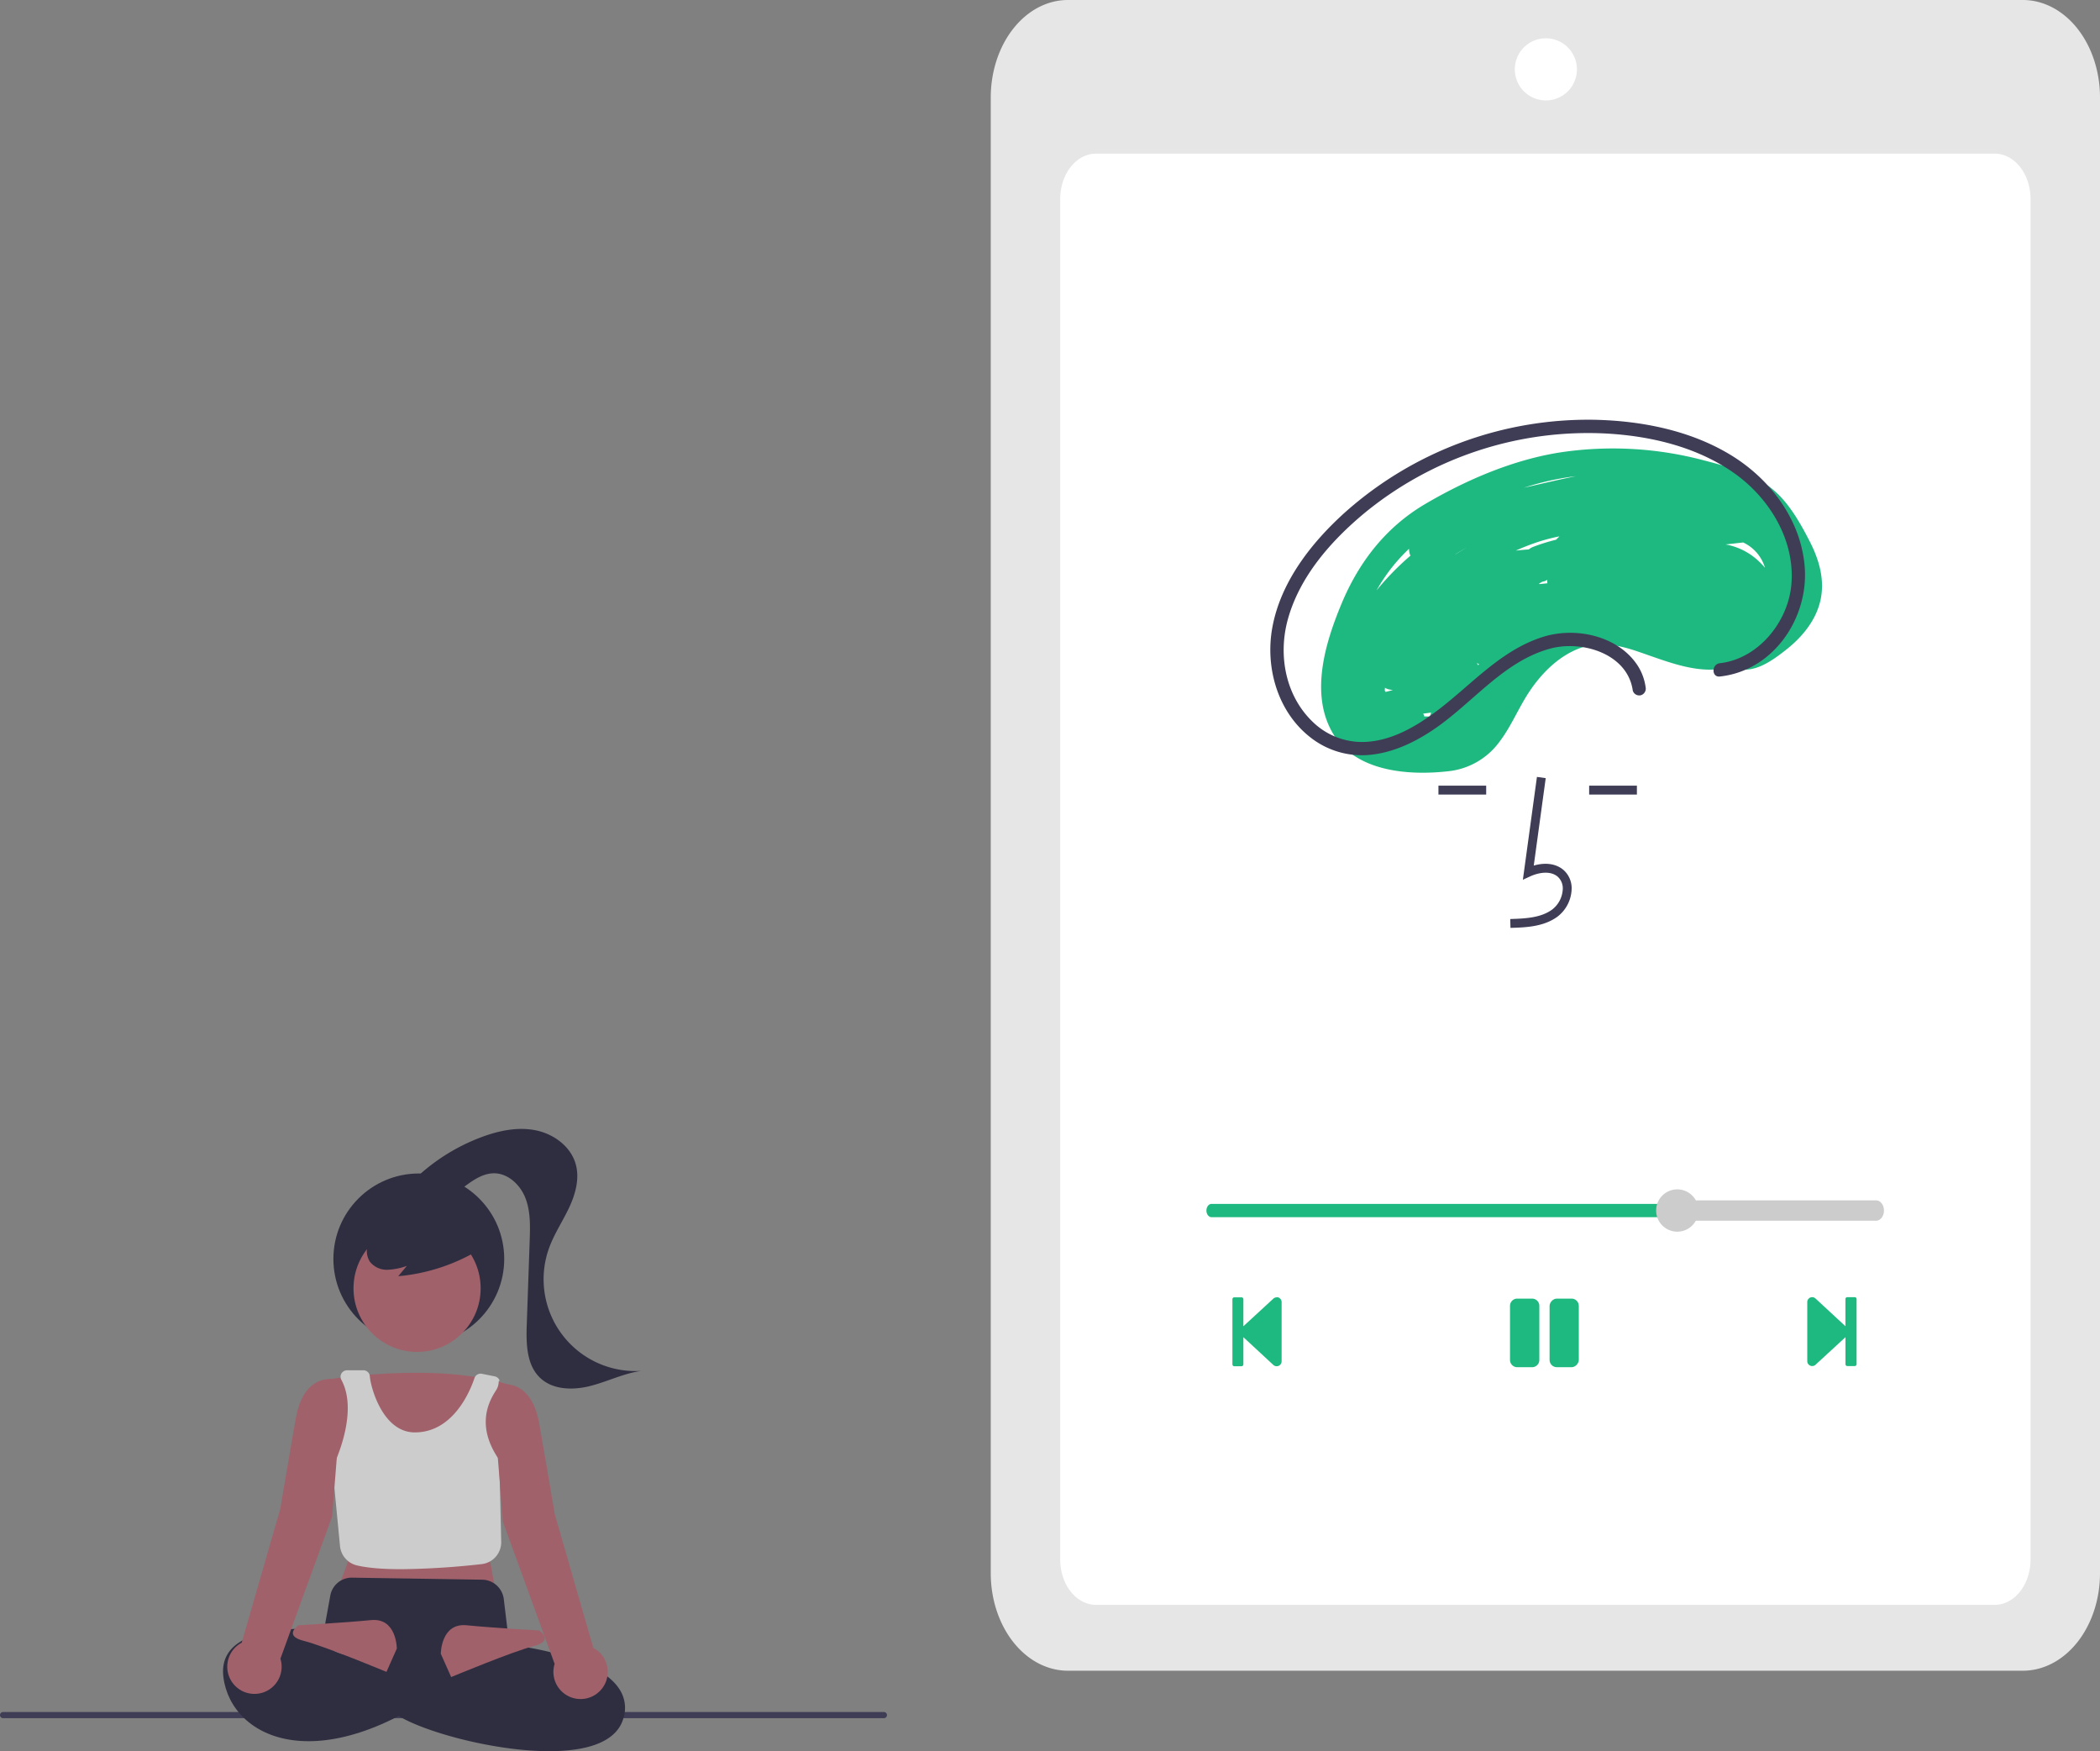 <svg viewBox="0 0 811.311 676.379"
  xmlns="http://www.w3.org/2000/svg">
  <rect x="0" y="0" width="811.311" height="676.379" fill="#808080" stroke="none"/>
  <path d="M1.19 663.633h340.295a1.19 1.19 0 0 0 0-2.382H1.19a1.19 1.19 0 0 0 0 2.382z"
    fill="#3f3d56"/>
  <circle cx="-161.803"
    cy="486.249"
    r="33"
    fill="#2f2e41"
    transform="scale(-1 1)"/>
  <circle cx="-161.134"
    cy="497.604"
    r="24.561"
    fill="#a0616a"
    transform="scale(-1 1)"/>
  <path d="M123.803 533.25s45-8 74 2l-8.5 67.5 2 11-60-2 4-11z"
    fill="#a0616a"/>
  <path d="M155.075 606.088a302.541 302.541 0 0 0 30.998-1.964 8.492 8.492 0 0 0 7.562-8.645l-.73-31.568-.085-.123c-8.695-12.593-4.46-21.791-1.202-26.743a6.397 6.397 0 0 0 1.052-3.522c.5-.696.613.405.302-.38a2.51 2.51 0 0 0-1.836-1.537l-4.964-.992a2.499 2.499 0 0 0-2.858 1.65c-1.668 4.977-8.17 20.992-23.066 20.988-12.445-.003-17.09-17.611-17.367-21.68a2.503 2.503 0 0 0-2.493-2.323h-6.2a2.617 2.617 0 0 0-2.067.935 2.48 2.48 0 0 0-.244 2.75c7.077 13.01-3.265 33.597-3.37 33.803l-.067.13 2.918 30.292a8.54 8.54 0 0 0 6.575 7.477c4.512 1.061 10.609 1.452 17.142 1.452z"
    fill="#ccc"/>
  <path d="M212.178 676.38c6.72 0 12.872-.741 17.76-2.49 5.809-2.08 9.457-5.442 10.843-9.995a13.2 13.2 0 0 0-1.606-11.673c-8.595-12.87-38.421-16.497-42.423-16.929l-2.12-17.667a8.53 8.53 0 0 0-8.307-7.486l-50.232-.784a8.421 8.421 0 0 0-8.496 6.977l-2.854 15.7 32.938 15.97-4.98 13.945.324.217c9.642 6.428 37.364 14.213 59.153 14.214z"
    fill="#2f2e41"/>
  <path d="M129.303 629.75s-46-6-43 18 38 41 91 0l-6-12s-30 8-42 2z"
    fill="#2f2e41"/>
  <path d="M170.303 638.75s0-12 10-11 28 2 28 2 6 4-2 6-32 12-32 12zm-17-2s0-12-10-11-28 2-28 2-6 4 2 6 32 12 32 12z"
    fill="#a0616a"/>
  <path d="m93.381 634.476 14.922-51.727s3-18 6-35 14-15 14-15l2 1v27l-2 25-19.966 54.905a10.501 10.501 0 1 1-14.956-6.178zm100.922-99.726s11-2 14 15 6 35 6 35l14.921 51.726a10.496 10.496 0 1 1-14.956 6.178l-19.965-54.905-2-25v-24.764a3.618 3.618 0 0 1 2-3.236z"
    fill="#a0616a"/>
  <path d="M185.446 482.515a73.041 73.041 0 0 1-31.599 10.412l3.33-3.991a24.477 24.477 0 0 1-7.56 1.501 8.28 8.28 0 0 1-6.75-3.159 7.702 7.702 0 0 1-.515-7.115 14.589 14.589 0 0 1 4.589-5.738 27.323 27.323 0 0 1 25.43-4.545 16.33 16.33 0 0 1 7.596 4.872 9.236 9.236 0 0 1 1.863 8.56"
    fill="#2f2e41"/>
  <path d="M158.697 456.912a75.485 75.485 0 0 1 27.463-17.759c6.638-2.46 13.864-3.979 20.805-2.582 6.94 1.397 13.504 6.198 15.44 13.008 1.583 5.568-.051 11.564-2.509 16.805-2.457 5.242-5.737 10.103-7.724 15.54a35.468 35.468 0 0 0 35.689 47.562c-6.82.915-13.105 4.12-19.771 5.825-6.666 1.706-14.533 1.59-19.486-3.185-5.241-5.052-5.346-13.267-5.093-20.542l1.13-32.445c.192-5.516.356-11.208-1.633-16.356-1.989-5.148-6.716-9.656-12.234-9.609-4.183.036-7.885 2.57-11.239 5.068-3.354 2.499-6.904 5.165-11.07 5.537-4.167.371-8.923-2.712-8.612-6.883"
    fill="#2f2e41"/>
  <path style="fill:#fff;fill-opacity:1;stroke-width:0"
    d="M401.573 12.138h390.413v621.628H401.573z"/>
  <path style="fill:#e6e6e6;fill-opacity:1;stroke-width:.943"
    d="M412.537 0a29.806 37.659 0 0 0-29.771 37.615v570.069a29.806 37.659 0 0 0 29.771 37.617H781.54a29.805 37.659 0 0 0 29.772-37.617V37.615A29.805 37.659 0 0 0 781.539 0Zm184.69 14.79a12 12 0 0 1 12 12 12 12 0 0 1-12 12 12 12 0 0 1-12-12 12 12 0 0 1 12-12zM423.439 59.337h347.198a13.853 17.503 0 0 1 13.838 17.484v525.565a13.853 17.503 0 0 1-13.838 17.482H423.439a13.853 17.503 0 0 1-13.837-17.482V76.822a13.853 17.503 0 0 1 13.837-17.484z"/>
  <path d="M518.333 233.07c6.725-16.102 17.171-29.532 32.335-38.434 15.93-9.353 34.117-17.142 52.439-19.951a136.799 136.799 0 0 1 54.964 3.076c8.64 2.238 18.165 4.837 25.453 10.195 6.966 5.122 11.738 13.548 15.623 21.117 3.722 7.252 6.042 15.237 4.027 23.36-1.856 7.484-7.047 13.717-12.984 18.408-5.304 4.19-12.721 9.736-19.815 7.14a5.53 5.53 0 0 1-1.146-.579c-12.251 3.728-24.432-1.693-37.008-5.938-7.643-2.58-15.328-3.884-23.004-.664-7.563 3.172-13.719 9.405-18.23 16.122-4.293 6.39-7.118 13.646-11.827 19.771a28.093 28.093 0 0 1-19.858 11.214c-15.196 1.7-35.365.134-44.12-14.254-9.328-15.332-3.224-35.323 3.15-50.584zm155.116-23.547q-3.38.384-6.762.766a25.003 25.003 0 0 1 11.653 5.464 29.688 29.688 0 0 1 3.523 3.52c-.03-.103-.048-.201-.082-.305a15.725 15.725 0 0 0-8.332-9.445zm-75.667 14.393a3.868 3.868 0 0 1-1.7.725c-.072.012-.144.026-.216.037q-.629.361-1.26.715c.047.067.083.14.128.208 1.03-.107 2.062-.209 3.092-.313a5.424 5.424 0 0 1-.044-1.372zm-27.276 32.253a4.515 4.515 0 0 1 .6.791l.303-.44a2.985 2.985 0 0 0-.903-.35zm-17.615 19.066-3.064.403a3.871 3.871 0 0 1 .415 1.062c.724.024 1.454.036 2.184.039zm-14.795-8.694-1.233-.212a4.487 4.487 0 0 1-1.802-.716c-.002.072-.008.145-.011.218-.01.246-.032.553-.063.903.1.176.203.352.31.526l2.8-.72zm52.537-54.332a5.884 5.884 0 0 1 1.642-.966 70.962 70.962 0 0 1 8.87-2.773q.677-.637 1.321-1.307a71.41 71.41 0 0 0-7.536 1.918 87.75 87.75 0 0 0-9.326 3.586q2.517-.28 5.03-.458zm-28.3 1.896q2.214-1.384 4.458-2.718-2.3 1.296-4.534 2.716zm-30.515 13.927a106.464 106.464 0 0 1 13.089-13.406 6.516 6.516 0 0 1-.542-2.671 67.264 67.264 0 0 0-12.547 16.077zm56.909-39.642c.625-.145 1.251-.29 1.878-.432 5.949-1.343 12.01-2.79 18.125-4.017-.329.039-.657.07-.984.112a105.589 105.589 0 0 0-19.02 4.337zm111.377 312.626h.014a1.86 1.86 0 0 1 1.203.448l11.64 10.772V501.73a.713.713 0 0 1 .712-.714h2.882a.713.713 0 0 1 .713.714v25.18a.713.713 0 0 1-.713.714h-2.867a.714.714 0 0 1-.714-.714v-10.436l-11.639 10.716a1.848 1.848 0 0 1-1.204.434 1.889 1.889 0 0 1-1.916-1.86v-22.831a1.902 1.902 0 0 1 1.89-1.917zm-223.263.07h2.812a.713.713 0 0 1 .714.714v10.45l11.639-10.716a1.874 1.874 0 0 1 1.217-.448v-.07a1.902 1.902 0 0 1 1.916 1.889v22.886a1.903 1.903 0 0 1-1.902 1.903h-.014a1.86 1.86 0 0 1-1.217-.434l-11.64-10.785v10.505a.713.713 0 0 1-.713.714h-2.798a.714.714 0 0 1-.727-.7V501.8a.713.713 0 0 1 .713-.714z"
    fill="#1eb980"/>
  <rect x="-609.953"
    y="501.576"
    width="11.289"
    height="26.496"
    rx="2.798"
    fill="#1eb980"
    transform="scale(-1 1)"/>
  <path d="M586.171 501.576h5.736a2.798 2.798 0 0 1 2.798 2.798v20.9a2.798 2.798 0 0 1-2.798 2.798h-5.736a2.798 2.798 0 0 1-2.798-2.798v-20.9a2.798 2.798 0 0 1 2.798-2.798z"
    fill="#1eb980"/>
  <path d="M468.067 470.129h255.645a1.977 2.567 0 0 0 0-5.134H468.067a1.977 2.567 0 1 0 0 5.134z"
    fill="#1eb980"
    style="stroke-width:.877"/>
  <path d="M647.986 475.724a8.17 8.17 0 1 0-8.156-8.183v.014a8.17 8.17 0 0 0 8.156 8.17z"
    fill="#ccc"/>
  <path d="M649.596 471.485h75.226a3.02 3.923 0 0 0 0-7.846h-75.226a1.584 2.058 0 0 0-1.582 2.055v3.735a1.584 2.058 0 0 0 1.582 2.056z"
    fill="#ccc"
    style="stroke-width:.877"/>
  <path d="M583.555 358.387c5.662-.158 12.71-.357 18.135-4.32a13.929 13.929 0 0 0 5.48-10.4 9.369 9.369 0 0 0-3.185-7.695c-2.835-2.394-6.975-2.959-11.437-1.646l4.623-33.783-3.394-.465-5.434 39.716 2.833-1.3c3.286-1.507 7.795-2.273 10.598.094a6.017 6.017 0 0 1 1.974 4.957 10.527 10.527 0 0 1-4.078 7.755c-4.222 3.086-9.84 3.484-16.211 3.663zm48.845-54.93h-18.447v3.425H632.4zm-58.228 0h-18.447v3.425h18.447zm90.278-47.297c14.855-1.695 26.36-15.928 27.623-30.37 1.504-17.18-8.502-33.498-22.229-43.14-14.355-10.082-32.24-14.292-49.545-15.22a136.166 136.166 0 0 0-93.075 30.68c-12.967 10.769-25.077 24.487-29.667 41.058-3.986 14.39-.742 30.693 10.832 40.771a27.36 27.36 0 0 0 20.996 6.465c8.98-.933 17.266-5.655 24.439-10.87 13.952-10.144 25.406-24.276 42.404-29.577 12.464-3.887 28.638-.466 36.255 10.805a20.515 20.515 0 0 1 3.275 8.595 2.66 2.66 0 0 1-1.794 3.16 2.585 2.585 0 0 1-3.16-1.794c-2-14.196-19.455-19.493-31.704-16.252-17.86 4.727-29.85 20.665-44.502 30.79-7.704 5.324-16.467 9.58-25.916 10.344a32.18 32.18 0 0 1-22.612-6.946c-12.518-9.885-17.305-26.887-14.537-42.194 3.206-17.726 15.136-32.918 28.227-44.68a141.197 141.197 0 0 1 96.493-35.646c18.109.416 37.003 4.154 52.603 13.725 15.132 9.284 26.827 24.815 28.356 42.87 1.346 15.89-7.18 32.511-21.815 39.473a34.164 34.164 0 0 1-10.948 3.09c-3.28.374-3.252-4.767 0-5.138z"
    fill="#3f3d56"/>
</svg>
